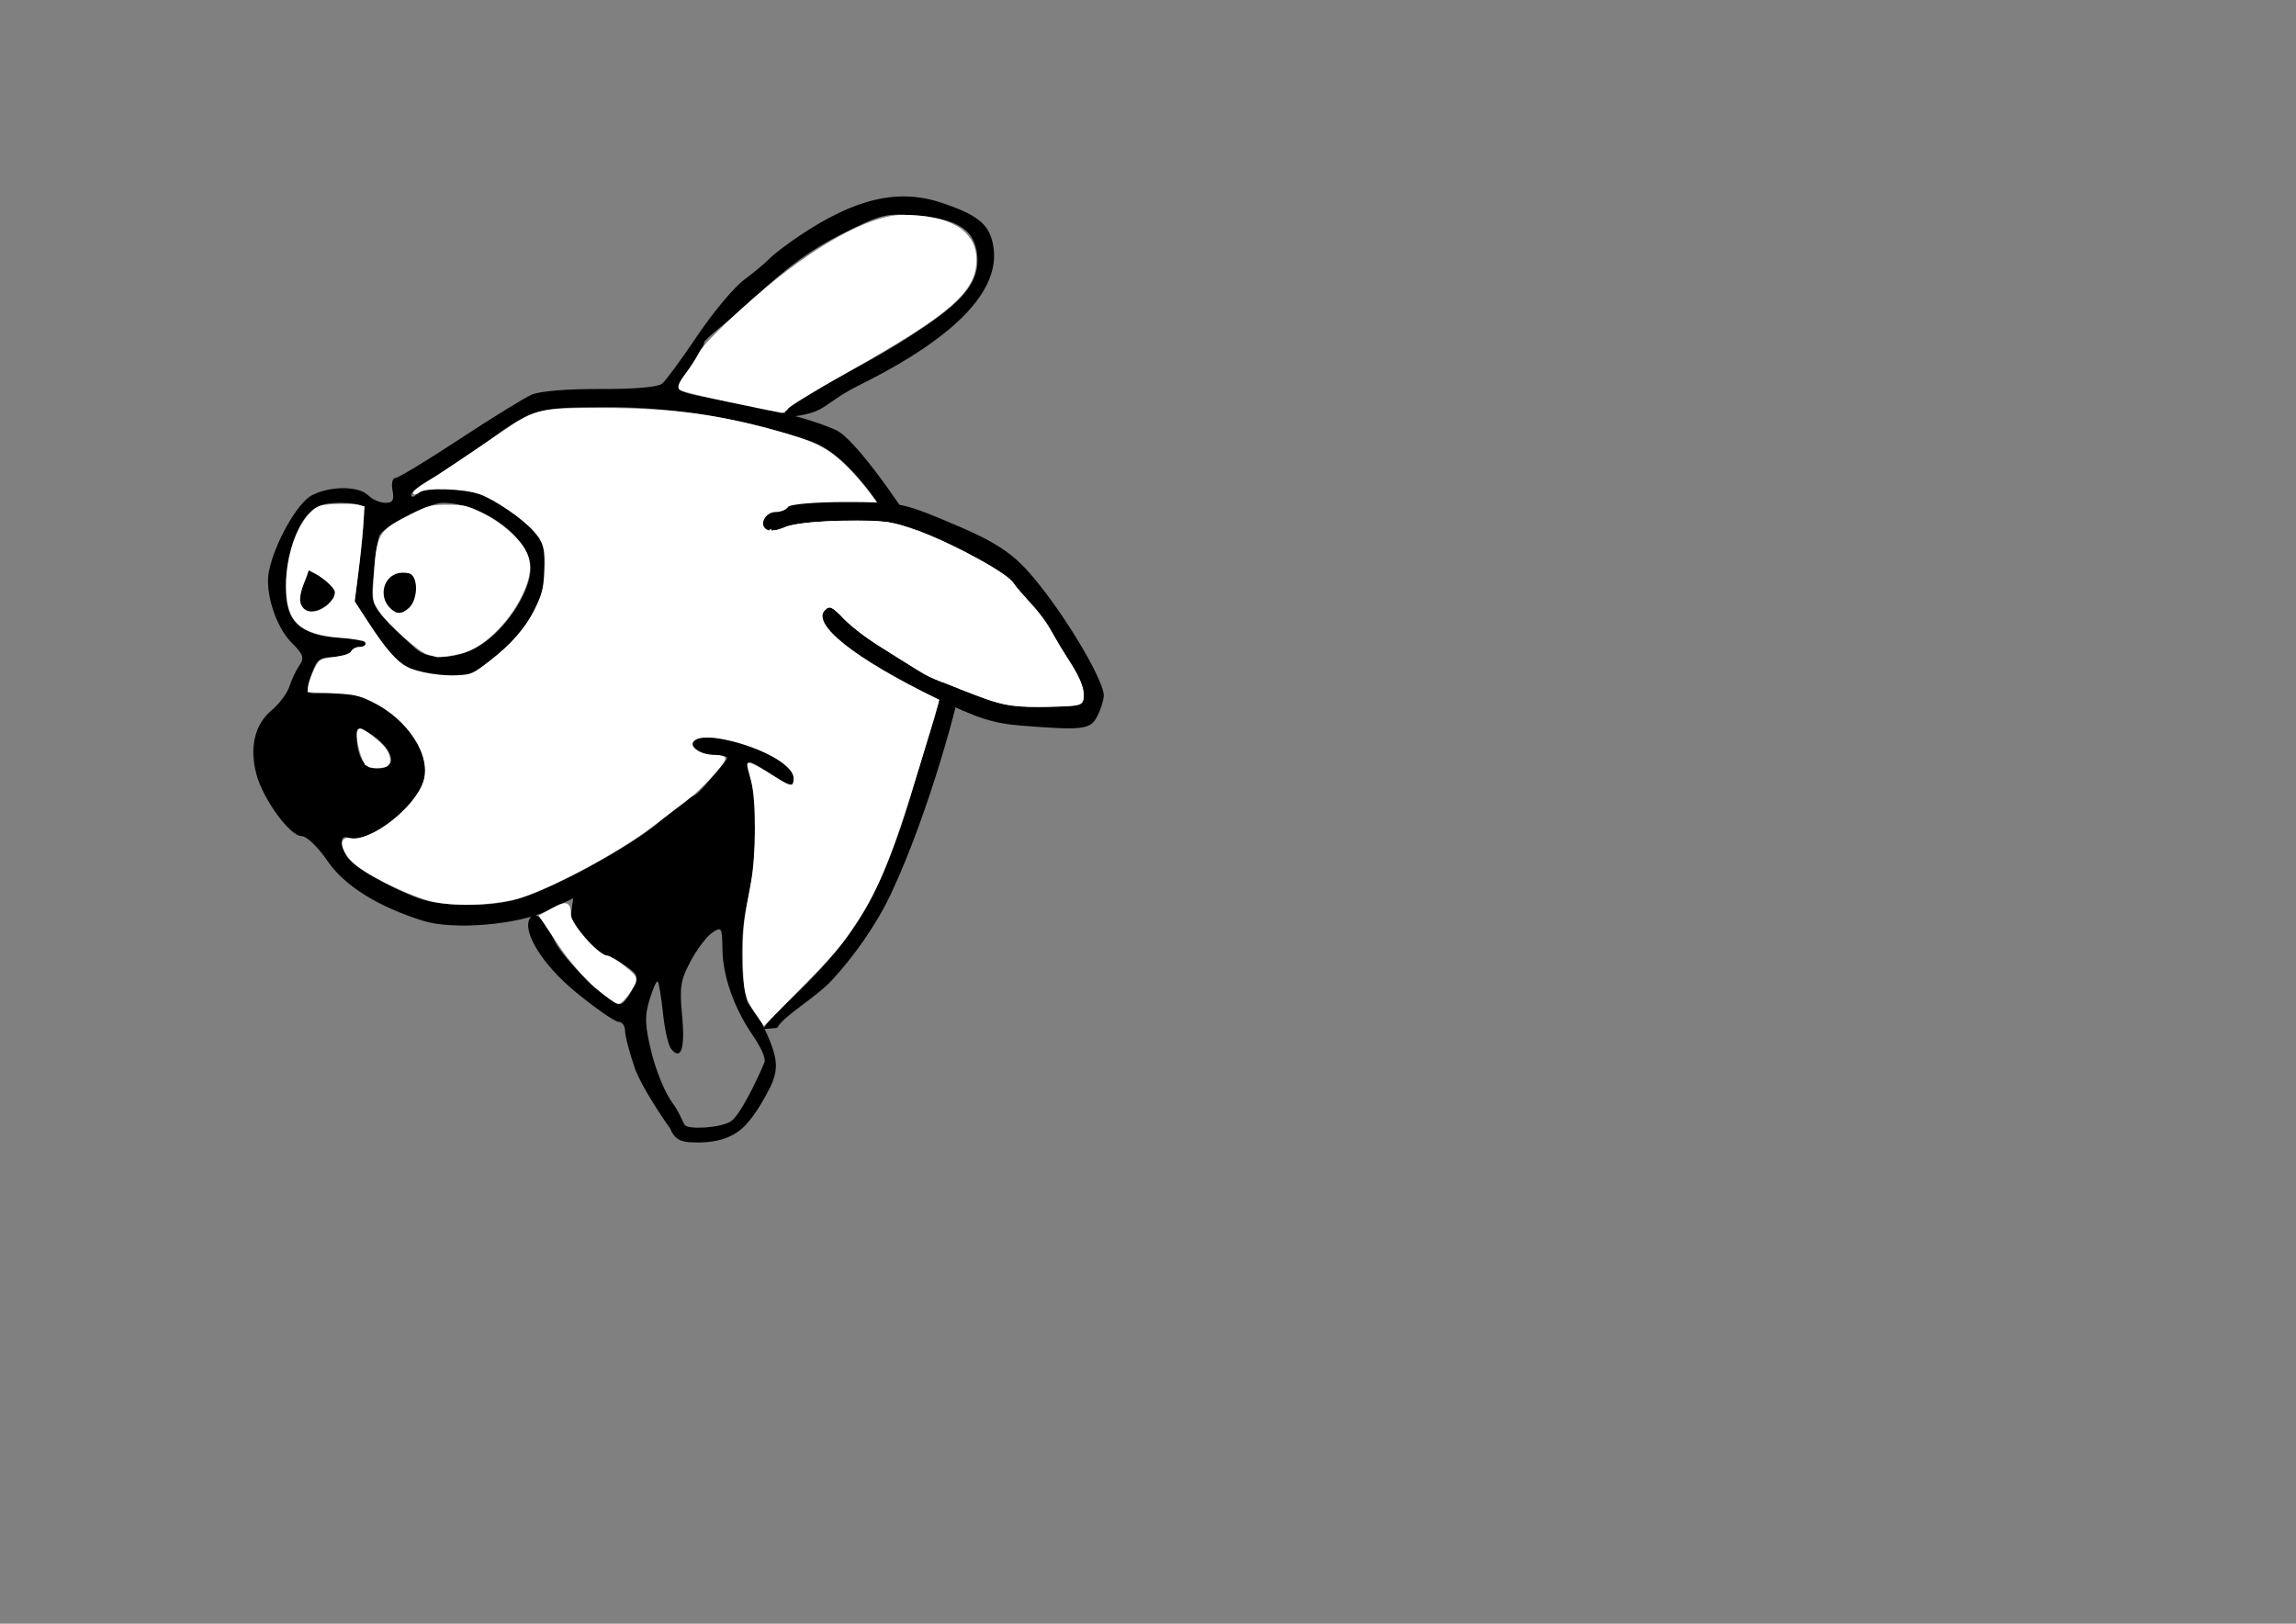 <?xml version="1.0" encoding="UTF-8" standalone="no"?>
<!-- Created with Inkscape (http://www.inkscape.org/) -->

<svg
   xmlns:dc="http://purl.org/dc/elements/1.1/"
   xmlns:cc="http://creativecommons.org/ns#"
   xmlns:rdf="http://www.w3.org/1999/02/22-rdf-syntax-ns#"
   xmlns:svg="http://www.w3.org/2000/svg"
   xmlns="http://www.w3.org/2000/svg"
   xmlns:sodipodi="http://sodipodi.sourceforge.net/DTD/sodipodi-0.dtd"
   xmlns:inkscape="http://www.inkscape.org/namespaces/inkscape"
   width="297mm"
   height="210mm"
   viewBox="0 0 1052.362 744.094"
   id="svg4794"
   version="1.1"
   inkscape:version="0.91 r13725"
   sodipodi:docname="radosny_stoi_mark3.svg"
   inkscape:export-filename="E:\Development\git\Android\Tabi\Materiały\asystent\zaakceptowany\png_z_svg\g4198.png"
   inkscape:export-xdpi="89"
   inkscape:export-ydpi="89">
  <rect x="0" y="0" width="1052.362" height="744.094" fill="#808080" stroke="none"/>
  <defs
     id="defs4796" />
  <sodipodi:namedview
     id="base"
     pagecolor="#bdbdbd"
     bordercolor="#666666"
     borderopacity="1.0"
     inkscape:pageopacity="0"
     inkscape:pageshadow="2"
     inkscape:zoom="0.7"
     inkscape:cx="137.60344"
     inkscape:cy="343.27634"
     inkscape:document-units="px"
     inkscape:current-layer="layer1"
     showgrid="false"
     inkscape:window-width="1304"
     inkscape:window-height="745"
     inkscape:window-x="54"
     inkscape:window-y="-8"
     inkscape:window-maximized="1"
     inkscape:snap-grids="true" />
  <g
     inkscape:label="Layer 1"
     inkscape:groupmode="layer"
     id="layer1"
     transform="translate(0,-308.268)">
    <g
       id="g4198">
      <g
         id="g4190">
        <path
           id="path4813"
           style="fill:#000000"
           d="m 137.429,585.266 c -0.757,-1.972 -0.135,-5.819 1.38,-8.549 1.516,-2.73 2.507,-5.825 2.204,-6.878 -0.304,-1.052 2.556,0.3 6.355,3.005 7.869,5.603 8.35,7.399 3.325,12.424 -4.603,4.603 -11.497,4.602 -13.264,-0.002 z m 38.653,-2.333 c -1.825,-7.27 1.967,-12.321 9.249,-12.321 4.642,0 5.42,1.11 5.42,7.735 0,11.477 -11.998,15.227 -14.669,4.585 z m 46.091,19.692 c 11.2,-8.113 21.012,-23.996 21.012,-34.012 0,-13.715 -21.728,-29.857 -40.255,-29.905 -6.376,-0.015 -27.474,10.93 -29.067,15.08 -0.676,1.761 -1.839,9.601 -2.584,17.422 -1.465,15.376 -1.991,14.428 18.842,33.978 6.792,6.374 21.318,5.212 32.051,-2.564 z m -42.893,53.804 c -0.107,-3.84 -4.917,-9.462 -10.756,-12.572 -4.426,-2.358 -5.125,-2.174 -5.098,1.337 0.06,7.876 2.756,14.093 6.472,14.926 5.142,1.152 9.47,-0.551 9.382,-3.691 z M 334.951,822.169 c 4.136,-2.556 12.048,-18.902 15.383,-26.918 0.998,-2.399 -2.537,-8.457 -5.638,-13.02 -8.349,-12.287 -13.392,-26.729 -13.561,-38.836 -0.142,-10.182 -0.384,-10.583 -4.667,-7.739 -2.485,1.65 -6.933,7.508 -9.886,13.018 -4.681,8.735 -5.184,11.964 -3.929,25.199 1.42,14.966 -0.532,20.706 -5.099,15 -1.243,-1.553 -2.9,-8.896 -3.682,-16.317 -0.782,-7.421 -1.861,-13.933 -2.399,-14.47 -0.538,-0.538 -2.229,3.198 -3.758,8.302 -2.312,7.718 -2.148,11.843 0.978,24.508 2.067,8.376 6.325,18.593 9.462,22.706 3.137,4.113 4.721,8.837 5.704,10.201 1.576,2.189 16.102,1.45 21.093,-1.635 z m 14.904,-42.282 c 5.255,-9.864 34.116,-28.423 50.738,-62.347 6.81,-13.897 13.031,-30.984 18.096,-48.926 8.223,-29.124 17.244,-48.255 13.846,-66.093 -2.848,-14.949 -31.074,-81.834 -61.062,-92.083 -30.613,-10.462 -62.893,-15.783 -94.654,-15.603 -31.96,0.181 -32.675,0.415 -57.571,18.819 -6.269,4.634 -15.759,10.815 -21.088,13.734 -5.329,2.92 -9.689,6.35 -9.689,7.624 0,1.335 1.159,1.157 2.736,-0.42 4.099,-4.099 22.259,-3.204 32.6,1.607 5.015,2.333 12.966,7.835 17.668,12.226 7.656,7.149 8.549,9.164 8.549,19.286 0,15.196 -7.542,28.89 -22.741,41.29 -11.925,9.729 -12.35,9.872 -25.756,8.677 -15.481,-1.381 -20.267,-4.803 -31.762,-22.718 l -7.22,-11.251 2.602,-20.61 c 1.431,-11.336 2.074,-21.464 1.429,-22.507 -0.645,-1.043 -5.549,-1.897 -10.899,-1.897 -7.182,0 -10.95,1.342 -14.403,5.129 -9.256,10.153 -13.529,36.072 -7.732,46.903 3.435,6.419 12.061,9.868 24.722,9.886 5.329,0.007 9.689,0.954 9.689,2.104 0,1.149 -1.539,2.09 -3.42,2.09 -1.881,0 -3.42,1.026 -3.42,2.28 0,1.254 -3.49,2.28 -7.756,2.28 -6.65,0 -8.113,1.024 -10.259,7.179 -3.525,10.111 -3.585,10.038 7.535,9.153 23.766,-1.89 49.177,22.191 43.455,41.18 -3.625,12.03 -25.876,28.544 -34.17,25.361 -3.924,-1.506 -4.361,2.192 -1.002,8.469 2.33,4.354 19.5,14.348 33.144,19.292 10.08,3.653 30.527,4.012 43.427,0.764 15.738,-3.963 53.786,-24.497 67.412,-36.382 6.334,-5.524 12.672,-10.461 14.086,-10.971 2.44,-0.879 4.051,-2.529 13.377,-13.7 3.77,-4.515 3.77,-4.769 0,-5.099 -2.182,-0.191 -5.21,-0.459 -6.729,-0.596 -1.519,-0.137 -3.999,-1.486 -5.511,-2.998 -2.145,-2.145 -1.892,-3.077 1.152,-4.245 10.406,-3.993 44.737,9.416 44.737,17.473 0,5.643 -0.826,5.544 -10.909,-1.308 -10.667,-7.248 -12.142,-7.16 -9.547,0.57 4.259,12.69 3.697,37.313 -0.829,57.206 -4.9,21.536 -1.96,41.573 -0.119,46.858 0,0 3.111,4.37 6.433,9.23 7.485,15.48 8.076,20.43 4.34,29.033 -3.28,6.441 -7.068,13.076 -11.564,17.911 -6.814,7.327 -16.551,8.563 -26.06,7.935 -4.438,-0.293 -6.972,-2.118 -8.493,-6.117 -4.905,-6.873 -12.717,-18.896 -16.002,-26.92 -2.619,-7.567 -4.761,-15.635 -4.761,-17.929 0,-2.294 -1.335,-4.17 -2.967,-4.17 -1.632,0 -10.342,-6.025 -19.356,-13.389 -15.816,-12.921 -24.934,-28.166 -21.308,-34.034 2.654,-4.293 6.719,1.01 11.595,10.757 4.185,8.367 22.63,26.311 29.348,28.55 1.232,0.411 3.796,-2.373 5.698,-6.185 3.351,-6.717 3.259,-7.074 -2.977,-11.514 -3.539,-2.52 -7.331,-4.582 -8.425,-4.582 -1.094,0 -5.406,-3.12 -9.582,-6.934 -5.831,-5.326 -7.382,-8.369 -6.685,-13.117 l 0.908,-6.183 -11.491,5.542 c -13.826,6.668 -43.497,9.14 -57.371,4.78 -20.9,-6.569 -36.045,-16.074 -43.883,-27.545 -4.393,-6.428 -9.442,-11.256 -11.771,-11.256 -5.302,0 -17.584,-16.78 -20.67,-28.24 -3.321,-12.332 -0.852,-22.872 6.881,-29.379 3.569,-3.003 7.262,-7.938 8.209,-10.966 0.946,-3.029 2.994,-7.35 4.552,-9.602 2.409,-3.485 1.882,-5.045 -3.542,-10.469 -7.267,-7.266 -12.319,-23.097 -10.413,-32.627 2.589,-12.947 13.042,-31.474 19.698,-34.916 8.426,-4.357 21.447,-4.339 25.822,0.036 1.881,1.881 5.402,3.42 7.826,3.42 3.471,0 4.175,-1.21 3.317,-5.699 -0.605,-3.164 -0.021,-5.699 1.313,-5.699 1.322,0 14.521,-7.976 29.333,-17.724 14.811,-9.748 29.732,-18.951 33.158,-20.45 3.674,-1.608 16.566,-2.67 31.437,-2.589 15.694,0.085 26.389,-0.843 28.336,-2.458 1.72,-1.427 8.984,-11.307 16.142,-21.955 7.158,-10.648 16.739,-22.128 21.29,-25.511 4.551,-3.383 9.814,-7.766 11.695,-9.739 1.881,-1.973 8.036,-6.682 13.678,-10.464 25.841,-17.321 45.54,-21.871 65.519,-15.134 15.497,5.226 20.86,9.294 22.978,17.432 5.463,20.99 -15.105,43.319 -60.795,66 -13.131,6.518 -14.913,10.593 -22.35,12.816 -14.885,4.082 -13.684,-0.96 -7.87,-4.528 1.981,-1.215 11.746,-7.029 16.551,-9.648 9.729,-5.303 26.229,-13.524 44.525,-26.109 17.912,-12.321 24.017,-20.707 23.083,-31.707 -1,-11.771 -8.771,-16.943 -27.745,-18.466 -14.235,-1.143 -16.075,-0.693 -34.153,8.346 -13.867,6.933 -24.823,14.887 -39.942,28.995 -11.459,10.693 -23.334,19.264 -23.334,20.793 0,1.529 -3.108,7.007 -6.908,12.173 -8.042,10.936 -9.579,9.835 21.726,15.57 19.607,3.592 35.748,7.985 45.595,12.41 9.06,4.071 32.975,38.555 42.939,56.386 6.478,11.592 15.072,31.212 14.419,58.318 -0.14,5.833 -14.374,60.066 -32.157,97.807 -7.011,14.88 -17.402,29.076 -26.76,39.281 -7.818,8.527 -22.523,16.587 -25.408,22.192"
           inkscape:connector-curvature="0"
           sodipodi:nodetypes="cssssccsssssscsssscscscssscssscscssssscssssssssssssssscssssscsssssssssssscsccsssssscccssccssssscssssscsssssssssssssssssssssssssscsssssssssssssssc" />
        <path
           style="fill:#ffffff;fill-opacity:1;stroke:#ffffff;stroke-width:1.01;stroke-opacity:1"
           d="m 346.529,464.026 c -4.769,-6.925 -5.475,-10.271 -5.513,-26.131 -0.031,-12.909 0.21,-15.112 3.655,-33.335 2.389,-12.64 2.438,-38.067 0.089,-46.801 -0.946,-3.517 -1.72,-6.852 -1.72,-7.41 0,-1.037 4.515,1.309 13.816,7.179 5.747,3.627 7.397,3.425 7.397,-0.905 0,-5.699 -12.264,-13.249 -28.099,-17.299 -9.025,-2.308 -15.239,-2.475 -17.922,-0.482 -3.936,2.923 1.828,7.594 9.403,7.62 2.525,0.009 4.293,0.488 4.293,1.164 0,2.24 -11.207,14.234 -18.112,19.384 -3.853,2.874 -10.767,8.107 -15.363,11.629 -14.534,11.136 -43.329,26.76 -59.121,32.081 -10.399,3.503 -29.28,4.455 -40.744,2.053 -8.482,-1.777 -27.023,-10.463 -34.447,-16.138 -7.085,-5.416 -9.388,-13.157 -3.584,-12.048 9.496,1.815 30.005,-14.091 33.967,-26.344 3.877,-11.992 -7.133,-29.064 -23.972,-37.17 -6.027,-2.901 -8.099,-3.345 -17.926,-3.838 l -11.112,-0.558 0.317,-2.525 c 0.174,-1.389 1.311,-4.571 2.525,-7.071 2.196,-4.52 2.247,-4.551 9.107,-5.556 4.779,-0.7 7.199,-1.553 7.879,-2.778 0.539,-0.972 2.068,-1.768 3.396,-1.768 2.812,0 4.243,-1.726 2.706,-3.264 -0.587,-0.587 -5.44,-1.436 -10.784,-1.887 -19.404,-1.637 -25.078,-6.998 -24.988,-23.607 0.074,-13.568 4.632,-27.007 11.311,-33.35 2.828,-2.686 3.991,-3.055 10.698,-3.393 4.139,-0.209 8.729,-0.078 10.2,0.292 l 2.676,0.672 -0.659,9.288 c -0.362,5.108 -1.376,14.85 -2.252,21.649 l -1.593,12.361 6.56,10.012 c 7.937,12.113 12.958,17.822 17.887,20.337 5.046,2.574 15.904,4.337 23.671,3.842 6.012,-0.383 6.9,-0.78 14.129,-6.317 10.4,-7.966 17.126,-15.722 21.521,-24.817 3.059,-6.331 3.732,-8.936 4.096,-15.851 0.591,-11.236 -0.201,-14.474 -4.822,-19.725 -5.188,-5.894 -17.853,-14.583 -25.088,-17.212 -7.158,-2.601 -25.08,-3.154 -27.85,-0.86 -0.934,0.774 -1.973,1.132 -2.309,0.796 -0.336,-0.336 1.834,-2.105 4.821,-3.932 5.243,-3.207 15.78,-10.23 36.518,-24.341 14.467,-9.844 16.518,-10.303 45.687,-10.221 32.278,0.09 53.77,3.098 83.247,11.65 15.01,4.355 21.025,7.836 29.978,17.354 10.227,10.872 18.186,23.186 28.21,43.652 11.871,24.236 14.056,30.936 13.998,42.931 -0.052,10.83 -0.364,12.161 -11.121,47.477 -12.545,41.184 -18.547,56.12 -28.911,71.945 -7.222,11.028 -10.383,14.718 -27.568,32.185 l -14.494,14.731 -3.686,-5.351 z M 149.18,278.511 c 1.88,-1.267 3.853,-3.538 4.383,-5.046 0.828,-2.353 0.543,-3.186 -2.007,-5.87 -1.634,-1.72 -4.62,-3.976 -6.636,-5.013 l -3.664,-1.885 -2.144,5.603 c -2.579,6.738 -2.708,10.197 -0.472,12.667 2.266,2.503 6.414,2.324 10.54,-0.457 z"
           id="path4180"
           inkscape:connector-curvature="0"
           transform="translate(0,308.268)" />
        <path
           style="fill:#ffffff;fill-opacity:1;stroke:#ffffff;stroke-width:1.01;stroke-opacity:1"
           d="m 200.103,300.52 c -0.556,-0.184 -2.252,-0.608 -3.77,-0.943 -3.647,-0.804 -17.944,-13.496 -22.008,-19.539 -3.198,-4.755 -3.211,-4.827 -2.614,-14.458 1.302,-20.994 1.82,-21.902 16.775,-29.433 7.989,-4.023 9.152,-4.324 16.722,-4.324 7.382,0 8.853,0.355 15.888,3.833 8.257,4.082 16.488,11.245 19.47,16.945 2.965,5.666 2.385,11.809 -1.94,20.561 -6.143,12.43 -17.67,23.405 -27.112,25.813 -4.669,1.191 -10.215,1.942 -11.411,1.545 z m -12.412,-21.461 c 4.33,-3.8 4.742,-14.314 0.646,-16.506 -1.146,-0.613 -3.607,-0.829 -5.469,-0.48 -7.571,1.42 -10.171,11.19 -4.49,16.871 3.214,3.214 5.747,3.245 9.313,0.115 z"
           id="path4182"
           inkscape:connector-curvature="0"
           transform="translate(0,308.268)" />
        <path
           style="fill:#ffffff;fill-opacity:1;stroke:#ffffff;stroke-width:1.01;stroke-opacity:1"
           d="m 168.575,350.718 c -3.055,-1.941 -6.116,-16.364 -3.474,-16.364 1.465,0 8.812,5.699 11.104,8.614 2.562,3.257 2.842,7.078 0.581,7.946 -2.211,0.849 -6.739,0.741 -8.212,-0.195 z"
           id="path4184"
           inkscape:connector-curvature="0"
           transform="translate(0,308.268)" />
        <path
           style="fill:#ffffff;fill-opacity:1;stroke:#ffffff;stroke-width:2.02;stroke-opacity:1"
           d="m 334.867,183.388 c -11.975,-2.51 -22.215,-5.007 -22.757,-5.548 -0.541,-0.541 0.714,-3.169 2.79,-5.838 2.076,-2.67 5.043,-7.305 6.594,-10.3 1.551,-2.995 12.82,-14.146 25.043,-24.78 26.732,-23.258 52.292,-37.461 67.381,-37.443 21.085,0.025 32.625,6.921 32.625,19.496 0,14.264 -11.386,24.108 -59.052,51.056 -14.144,7.996 -26.244,15.392 -26.888,16.435 -0.644,1.043 -1.8,1.804 -2.568,1.691 -0.768,-0.112 -11.194,-2.258 -23.168,-4.768 z"
           id="path4186"
           inkscape:connector-curvature="0"
           transform="translate(0,308.268)" />
        <path
           style="fill:#ffffff;fill-opacity:1;stroke:#ffffff;stroke-width:2.02;stroke-opacity:1"
           d="m 273.426,451.907 c -4.654,-3.903 -12.2,-12.693 -16.768,-19.534 l -8.306,-12.438 4.646,-2.579 c 6.549,-3.635 7.676,-3.353 7.676,1.919 0,4.532 13.252,19.592 17.258,19.613 1.064,0.005 4.619,2.157 7.899,4.782 5.864,4.692 5.906,4.861 2.479,10.091 -1.917,2.926 -4.146,5.302 -4.954,5.28 -0.808,-0.022 -5.277,-3.233 -9.931,-7.136 z"
           id="path4188"
           inkscape:connector-curvature="0"
           transform="translate(0,308.268)" />
      </g>
      <g
         transform="translate(-288.785,17.836)"
         id="g4174">
        <g
           id="g4168">
          <path
             inkscape:connector-curvature="0"
             d="m 757.108,622.988 c -12.928,-1.016 -20.287,-3.361 -38.756,-12.348 -38.04,-18.511 -57.931,-34.332 -51.311,-40.811 1.973,-1.931 3.885,-1.109 7.596,3.265 2.728,3.215 10.611,9.371 17.519,13.678 6.908,4.308 14.602,9.121 17.098,10.697 5.049,3.186 5.431,3.352 25.937,11.279 14.293,5.525 17.802,6.012 39.584,5.493 9.787,-0.233 10.829,-0.776 10.829,-5.639 0,-2.96 -2.553,-9.143 -5.673,-13.741 -3.12,-4.598 -7.241,-11.392 -9.157,-15.097 -1.916,-3.705 -6.432,-9.753 -10.036,-13.44 -3.604,-3.687 -6.921,-7.592 -7.371,-8.679 -1.409,-3.401 -22.923,-15.573 -39.574,-22.39 -14.075,-5.762 -18.565,-6.498 -38.046,-6.233 -12.148,0.165 -24.282,1.475 -26.965,2.911 -2.683,1.436 -6.319,2.057 -8.081,1.381 -4.408,-1.692 -1.493,-8.241 3.669,-8.241 2.3,0 4.815,-1.026 5.59,-2.28 0.801,-1.296 12.225,-2.28 26.481,-2.28 23.328,0 26.376,0.54 43.821,7.761 27.969,11.578 34.261,16.044 47.885,33.995 13.4,17.655 26.598,40.978 26.544,46.905 -0.018,2.018 -1.325,6.222 -2.904,9.342 -3.179,6.282 -6.38,6.695 -34.678,4.471 z"
             style="fill:#000000"
             id="path4142" />
          <path
             inkscape:connector-curvature="0"
             id="path4164"
             d="m 641.786,533.076 c 1.847,4.617 -0.288,0.426 1.429,2.143 0.188,0.188 0.197,0.501 0.357,0.714 0.202,0.269 0.541,0.426 0.714,0.714 0.194,0.323 0.163,0.749 0.357,1.071 0.173,0.289 0.512,0.445 0.714,0.714 0.16,0.213 0.197,0.501 0.357,0.714 0.202,0.269 0.527,0.434 0.714,0.714 0.295,0.443 0.476,0.952 0.714,1.429 0.119,0.238 0.197,0.501 0.357,0.714 1.682,2.243 -0.319,-1.128 1.429,1.786 0.274,0.457 0.476,0.952 0.714,1.429 0.238,0.476 0.517,0.934 0.714,1.429 0.14,0.35 0.217,0.722 0.357,1.071 0.198,0.494 0.476,0.952 0.714,1.429 0.119,0.238 0.293,0.456 0.357,0.714 0.058,0.231 -0.047,0.481 0,0.714 0.147,0.736 0.397,1.151 0.714,1.786 0.119,0.238 0.273,0.462 0.357,0.714 0.038,0.113 -0.038,0.244 0,0.357 0.168,0.505 0.546,0.923 0.714,1.429 0.038,0.113 -0.038,0.244 0,0.357 0.168,0.505 0.476,0.952 0.714,1.429 0.119,0.238 0.293,0.456 0.357,0.714 0.058,0.231 -0.058,0.483 0,0.714 0.065,0.258 0.258,0.467 0.357,0.714 0.14,0.35 0.266,0.706 0.357,1.071 0.029,0.115 -0.053,0.251 0,0.357 0.075,0.151 0.282,0.207 0.357,0.357 0.168,0.337 0.217,0.722 0.357,1.071 0.099,0.247 0.273,0.462 0.357,0.714 0.354,1.063 -0.846,-0.733 0.357,1.071 0.093,0.14 0.282,0.207 0.357,0.357 0.053,0.106 -0.053,0.251 0,0.357 0.075,0.151 0.282,0.207 0.357,0.357 0.053,0.106 -0.084,0.273 0,0.357 0.084,0.084 0.273,-0.084 0.357,0 0.084,0.084 -0.084,0.273 0,0.357 0.084,0.084 0.273,-0.084 0.357,0 0.084,0.084 -0.053,0.251 0,0.357 0.075,0.151 0.238,0.238 0.357,0.357 0.119,0.119 0.207,0.282 0.357,0.357 0.106,0.053 0.273,-0.084 0.357,0 0.084,0.084 -0.084,0.273 0,0.357 0.168,0.168 0.546,-0.168 0.714,0 0.739,0.739 -1.129,-0.029 0.357,0.714 0.106,0.053 0.251,-0.053 0.357,0 0.151,0.075 0.207,0.282 0.357,0.357 0.106,0.053 0.273,-0.084 0.357,0 0.084,0.084 -0.084,0.273 0,0.357 0.084,0.084 0.273,-0.084 0.357,0 0.084,0.084 -0.084,0.273 0,0.357 0.084,0.084 0.273,-0.084 0.357,0 0.739,0.739 -1.129,-0.029 0.357,0.714 0.106,0.053 0.251,-0.053 0.357,0 0.151,0.075 0.207,0.282 0.357,0.357 0.106,0.053 0.273,-0.084 0.357,0 0.739,0.739 -1.129,-0.029 0.357,0.714 0.106,0.053 0.251,-0.053 0.357,0 0.301,0.151 0.413,0.564 0.714,0.714 0.106,0.053 0.273,-0.084 0.357,0 0,0.525 -0.084,0.273 0.357,0.714"
             style="fill:#ffffff;fill-rule:evenodd;stroke:#ffffff;stroke-width:1px;stroke-linecap:butt;stroke-linejoin:miter;stroke-opacity:1" />
        </g>
        <path
           style="fill:#ffffff;fill-opacity:1;stroke:#ffffff;stroke-width:0.357;stroke-opacity:1"
           d="m 755.839,305.688 c -4.33,-0.34 -8.164,-1.11 -12.679,-2.547 -4.88,-1.553 -23.102,-8.641 -27.414,-10.664 -4.581,-2.148 -25.677,-15.31 -31.576,-19.7 -2.422,-1.802 -6.332,-5.152 -8.689,-7.445 -5.706,-5.55 -6.459,-5.894 -8.475,-3.879 l -1.098,1.098 -0.813,-0.83 c -1.406,-1.437 -12.436,-19.614 -13.87,-22.857 -1.298,-2.936 -2.738,-5.365 -5.194,-8.762 -0.598,-0.827 -1.087,-1.644 -1.087,-1.815 0,-0.172 -0.478,-0.781 -1.062,-1.354 -1.322,-1.298 -1.34,-1.574 -0.099,-1.589 0.54,-0.006 1.866,-0.342 2.946,-0.746 5.991,-2.24 12.322,-3.093 25.988,-3.499 10.76,-0.32 20.686,0.027 25.083,0.875 8.939,1.724 24.791,8.41 40,16.87 9.341,5.196 14.056,8.548 15.897,11.303 0.668,0.999 3.286,4.092 5.818,6.875 6.664,7.322 8.273,9.559 13.448,18.692 0.946,1.67 3.207,5.366 5.024,8.214 5.386,8.442 7.312,12.866 7.312,16.798 0,4.243 -0.777,4.619 -10.357,5.017 -8.288,0.345 -14.241,0.328 -19.107,-0.054 z"
           id="path4172"
           inkscape:connector-curvature="0"
           transform="translate(0,308.268)" />
      </g>
    </g>
  </g>
</svg>
